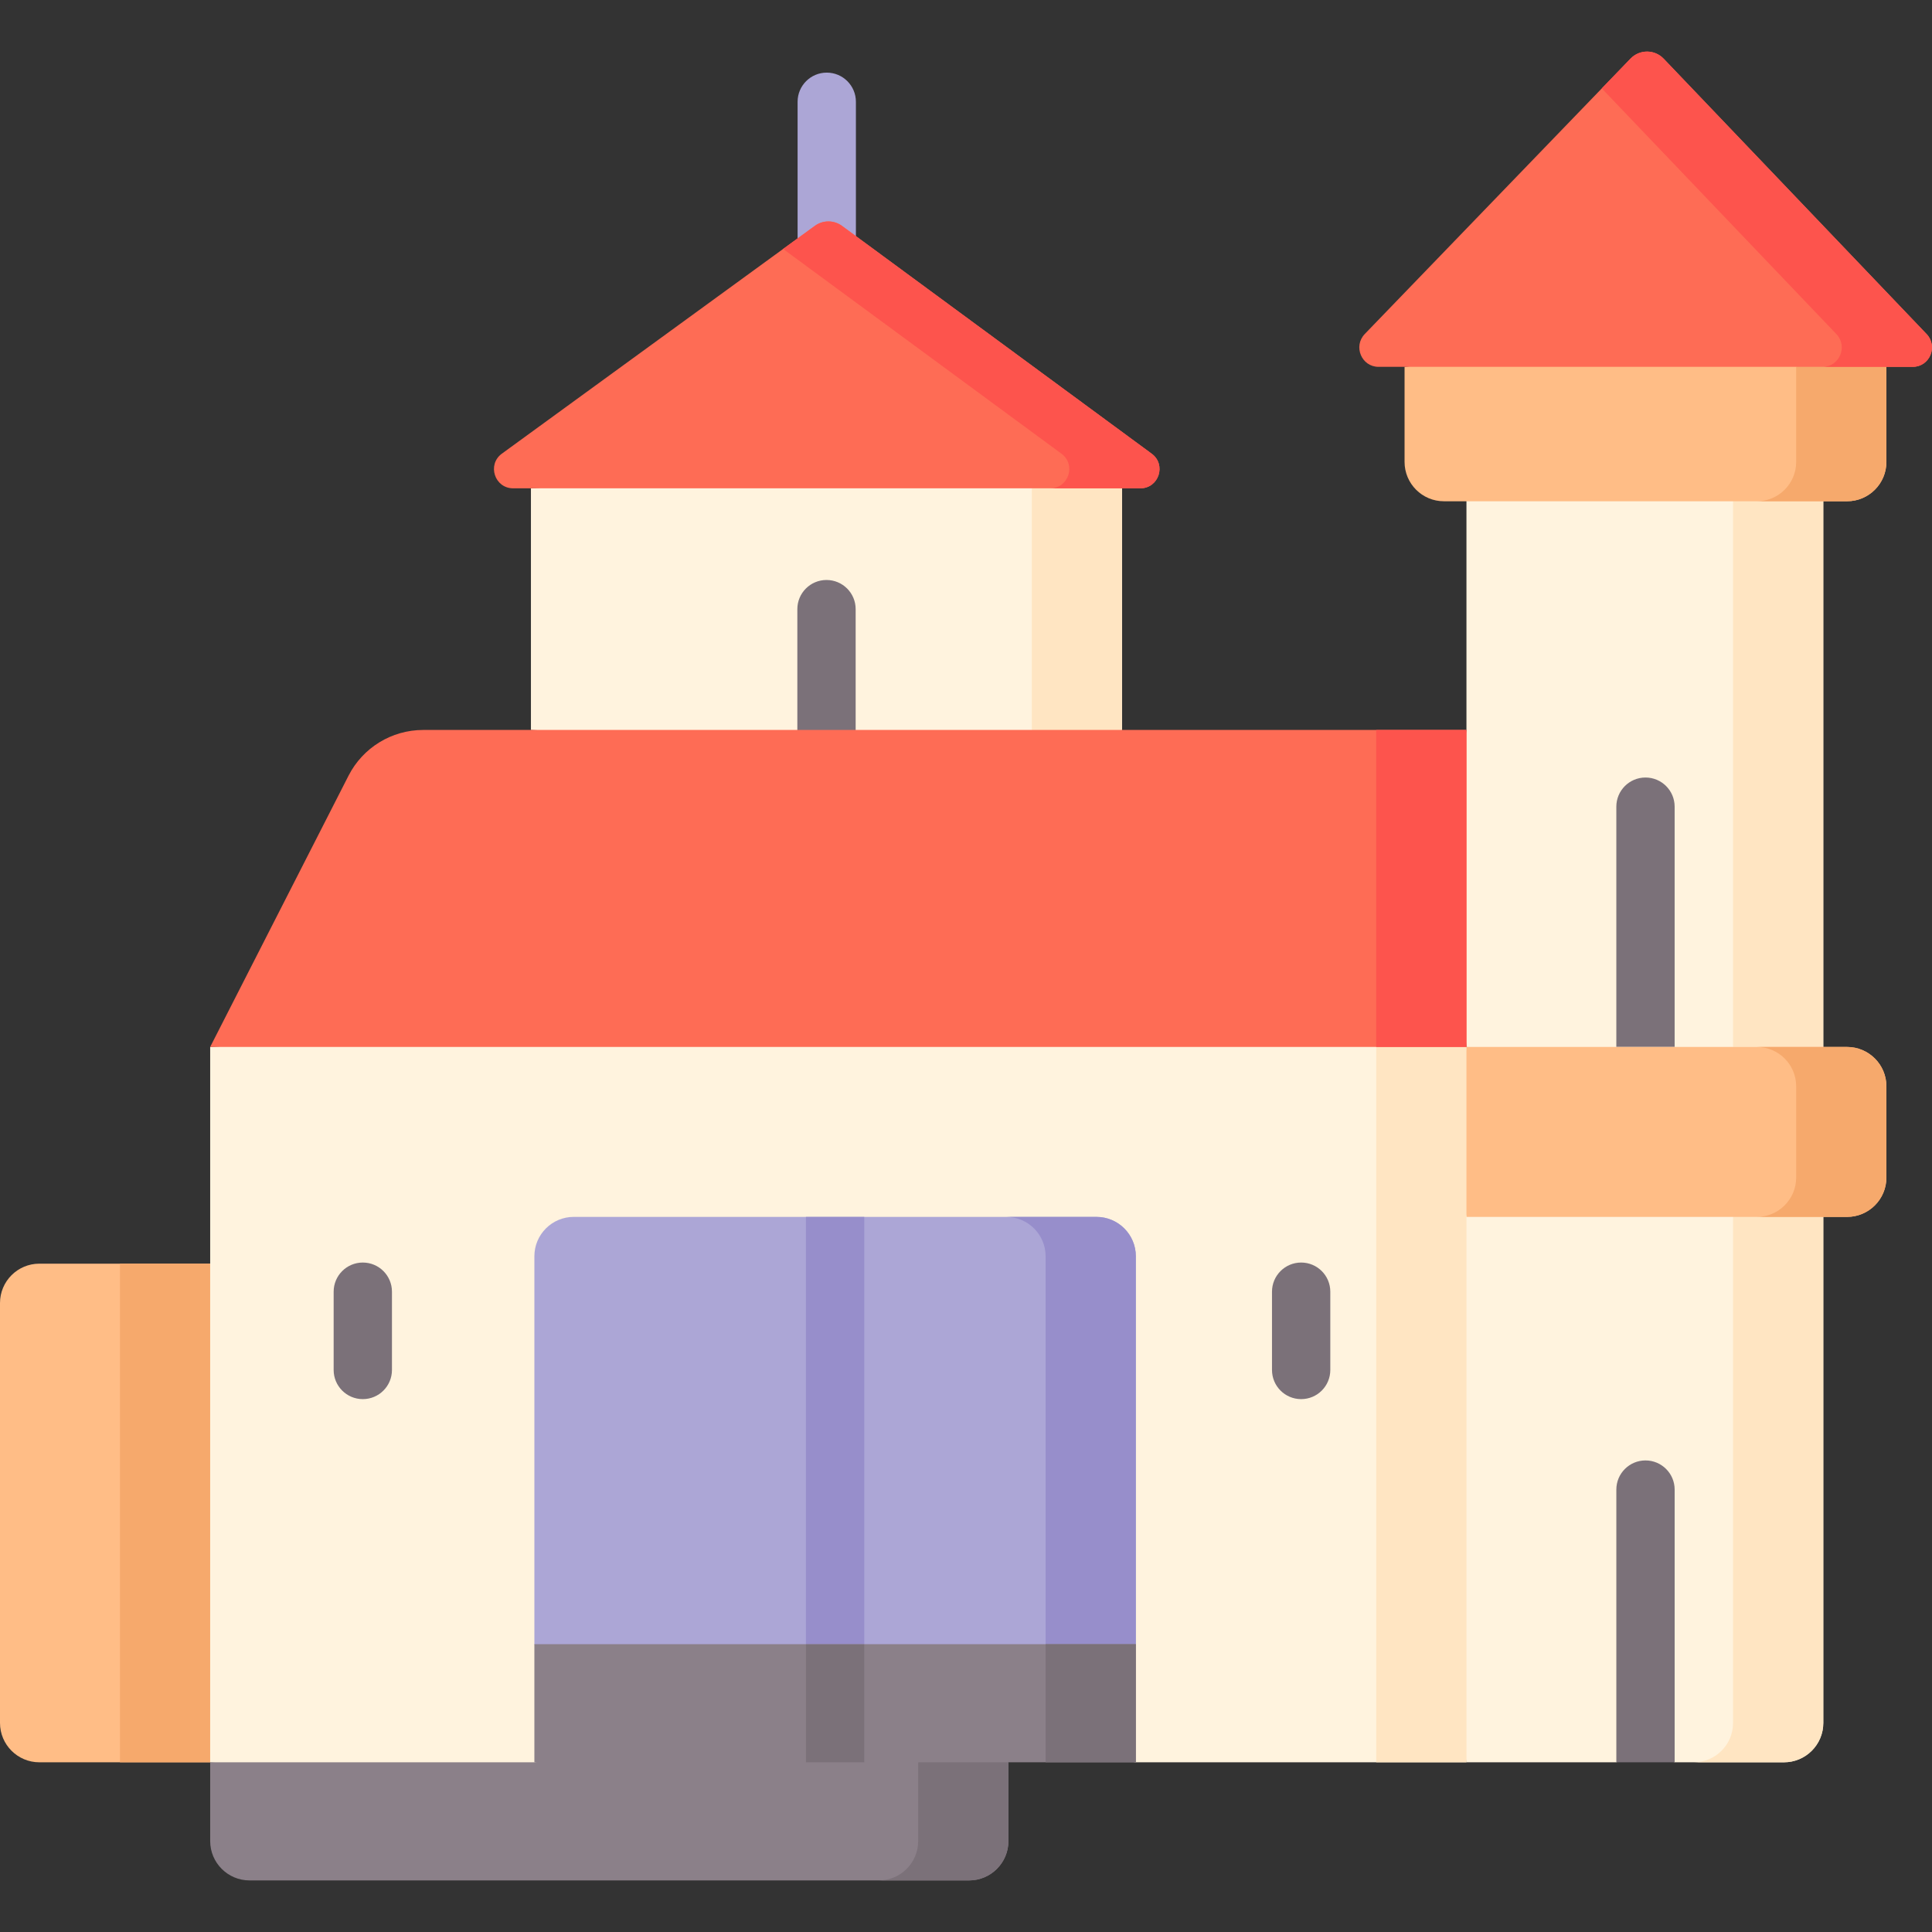 <svg id="Capa_1" enable-background="new 0 0 497 497" height="512" viewBox="0 0 497 497" width="512" xmlns="http://www.w3.org/2000/svg"><rect x="0" y="0" width="497" height="497" fill="#333333" stroke="none"/><g><path d="m259.412 453.346-102.672-6.635-102.672 6.635v20.257c0 5.593 4.534 10.128 10.128 10.128h185.089c5.593 0 10.128-4.534 10.128-10.128v-20.257z" fill="#8b8089"/><path d="m236.2 453.346v20.257c0 5.594-4.534 10.128-10.128 10.128h23.212c5.593 0 10.128-4.534 10.128-10.128v-20.257l-12.124-6.635z" fill="#7b7179"/><path d="m377.241 123.966h91.793v145.358l-45.738 7.5-46.055-7.5-4.786-49.613 4.786-31.931z" fill="#fff3de"/><g><path d="m423.296 276.824c-4.143 0-7.5-3.358-7.5-7.5v-61.811c0-4.142 3.357-7.5 7.5-7.5s7.5 3.358 7.5 7.5v61.811c0 4.142-3.357 7.5-7.5 7.5z" fill="#7b7179"/></g><path d="m445.822 123.966v145.358l11.606 7.5 11.606-7.5v-145.358z" fill="#ffe5c2"/><path d="m371.447 128.949h103.697c5.593 0 10.128-4.534 10.128-10.128v-24.452l-62.135-6.492-61.818 6.492v24.452c0 5.594 4.535 10.128 10.128 10.128z" fill="#ffbd86"/><path d="m462.06 94.369v24.452c0 5.593-4.534 10.128-10.128 10.128h23.212c5.594 0 10.128-4.534 10.128-10.128v-24.452l-11.712-6.492z" fill="#f6a96c"/><path d="m419.446 15.081-68.359 70.833c-3.045 3.156-.831 8.455 3.533 8.455h137.437c4.351 0 6.572-5.274 3.552-8.436l-67.633-70.829c-2.328-2.437-6.19-2.448-8.53-.023z" fill="#fe6c55"/><path d="m495.609 85.933-67.633-70.829c-2.327-2.437-6.19-2.447-8.53-.023l-7.391 7.659 60.342 63.194c3.02 3.163.8 8.436-3.552 8.436h23.212c4.351-.001 6.572-5.274 3.552-8.437z" fill="#fd544d"/><path d="m10.128 453.346h43.94l9.221-64.136-9.221-64.136h-43.94c-5.594-.001-10.128 4.533-10.128 10.127v108.017c0 5.593 4.534 10.128 10.128 10.128z" fill="#ffbd86"/><path d="m30.855 325.073v128.273h23.212l9.221-64.137-9.221-64.136z" fill="#f6a96c"/><g><path d="m212.679 70.047c-4.142 0-7.5-3.358-7.5-7.5v-36.365c0-4.142 3.358-7.5 7.5-7.5s7.5 3.358 7.5 7.5v36.366c0 4.142-3.358 7.499-7.5 7.499z" fill="#aca6d6"/></g><path d="m288.647 187.78-76.033 3.931-76.033-3.931v-62.162l76.033-5.157 76.033 5.157z" fill="#fff3de"/><g><path d="m212.614 195.28c-4.142 0-7.5-3.358-7.5-7.5v-31.081c0-4.142 3.358-7.5 7.5-7.5s7.5 3.358 7.5 7.5v31.081c0 4.142-3.358 7.5-7.5 7.5z" fill="#7b7179"/></g><path d="m265.435 125.618v62.162l11.606 5.181 11.606-5.181v-62.162l-11.606-3.407z" fill="#ffe5c2"/><path d="m209.623 58.094-80.513 58.603c-3.862 2.811-1.874 8.921 2.903 8.921h161.332c4.764 0 6.761-6.084 2.923-8.907l-79.659-58.6c-2.076-1.526-4.902-1.533-6.986-.017z" fill="#fe6c55"/><path d="m296.268 116.712-79.659-58.6c-2.076-1.527-4.902-1.534-6.985-.018l-8.168 5.945 71.601 52.672c3.837 2.823 1.841 8.907-2.923 8.907h23.212c4.762 0 6.759-6.083 2.922-8.906z" fill="#fd544d"/><path d="m377.241 453.346h-85.051l-76.536-9.635-78.186 9.635h-83.401v-184.022l170.721-9.968 152.453 9.968z" fill="#fff3de"/><path d="m292.188 323.171v99.794l-6.567 15.188h-143.458l-4.695-15.193v-99.79c0-5.59 4.53-10.13 10.13-10.13h134.46c5.6.001 10.13 4.541 10.13 10.131z" fill="#aca6d6"/><path d="m282.062 313.045h-23.212c5.593 0 10.128 4.534 10.128 10.128v114.981h16.643l6.568-15.193v-99.788c.001-5.594-4.534-10.128-10.127-10.128z" fill="#978ecb"/><path d="m137.468 422.961h154.72v30.38h-154.72z" fill="#8b8089"/><path d="m268.978 422.961h23.212v30.385h-23.212z" fill="#7b7179"/><path d="m469.038 269.321v173.9c0 5.59-4.54 10.12-10.13 10.12h-28.11l-7.5-2.463-7.5 2.463h-38.56l-11.6-87.13 11.6-96.89z" fill="#fff3de"/><path d="m445.822 269.324v173.894c0 5.594-4.534 10.128-10.128 10.128h23.212c5.593 0 10.128-4.534 10.128-10.128v-173.894z" fill="#ffe5c2"/><path d="m377.241 313.045h97.903c5.593 0 10.128-4.534 10.128-10.128v-23.465c0-5.593-4.534-10.128-10.128-10.128h-97.903l-3.16 26.362z" fill="#ffbd86"/><path d="m475.144 269.324h-23.212c5.594 0 10.128 4.534 10.128 10.128v23.465c0 5.593-4.534 10.128-10.128 10.128h23.212c5.594 0 10.128-4.534 10.128-10.128v-23.465c0-5.594-4.534-10.128-10.128-10.128z" fill="#f6a96c"/><path d="m354.029 269.324v184.022h23.212v-184.022l-11.606-9.967z" fill="#ffe5c2"/><path d="m377.241 187.78h-268.374c-8.106 0-15.527 4.545-19.21 11.766l-35.59 69.778h323.174z" fill="#fe6c55"/><path d="m354.029 187.78h23.212v81.544h-23.212z" fill="#fd544d"/><path d="m207.328 313.041h15v109.92h-15z" fill="#978ecb"/><path d="m207.328 422.961h15v30.38h-15z" fill="#7b7179"/><g><path d="m93.33 359.92c-4.142 0-7.5-3.358-7.5-7.5v-20.135c0-4.142 3.358-7.5 7.5-7.5s7.5 3.358 7.5 7.5v20.135c0 4.142-3.358 7.5-7.5 7.5z" fill="#7b7179"/></g><g><path d="m334.716 359.92c-4.143 0-7.5-3.358-7.5-7.5v-20.135c0-4.142 3.357-7.5 7.5-7.5s7.5 3.358 7.5 7.5v20.135c0 4.142-3.358 7.5-7.5 7.5z" fill="#7b7179"/></g><g><path d="m430.798 383.191v70.15h-15v-70.15c0-4.14 3.36-7.5 7.5-7.5s7.5 3.36 7.5 7.5z" fill="#7b7179"/></g></g></svg>